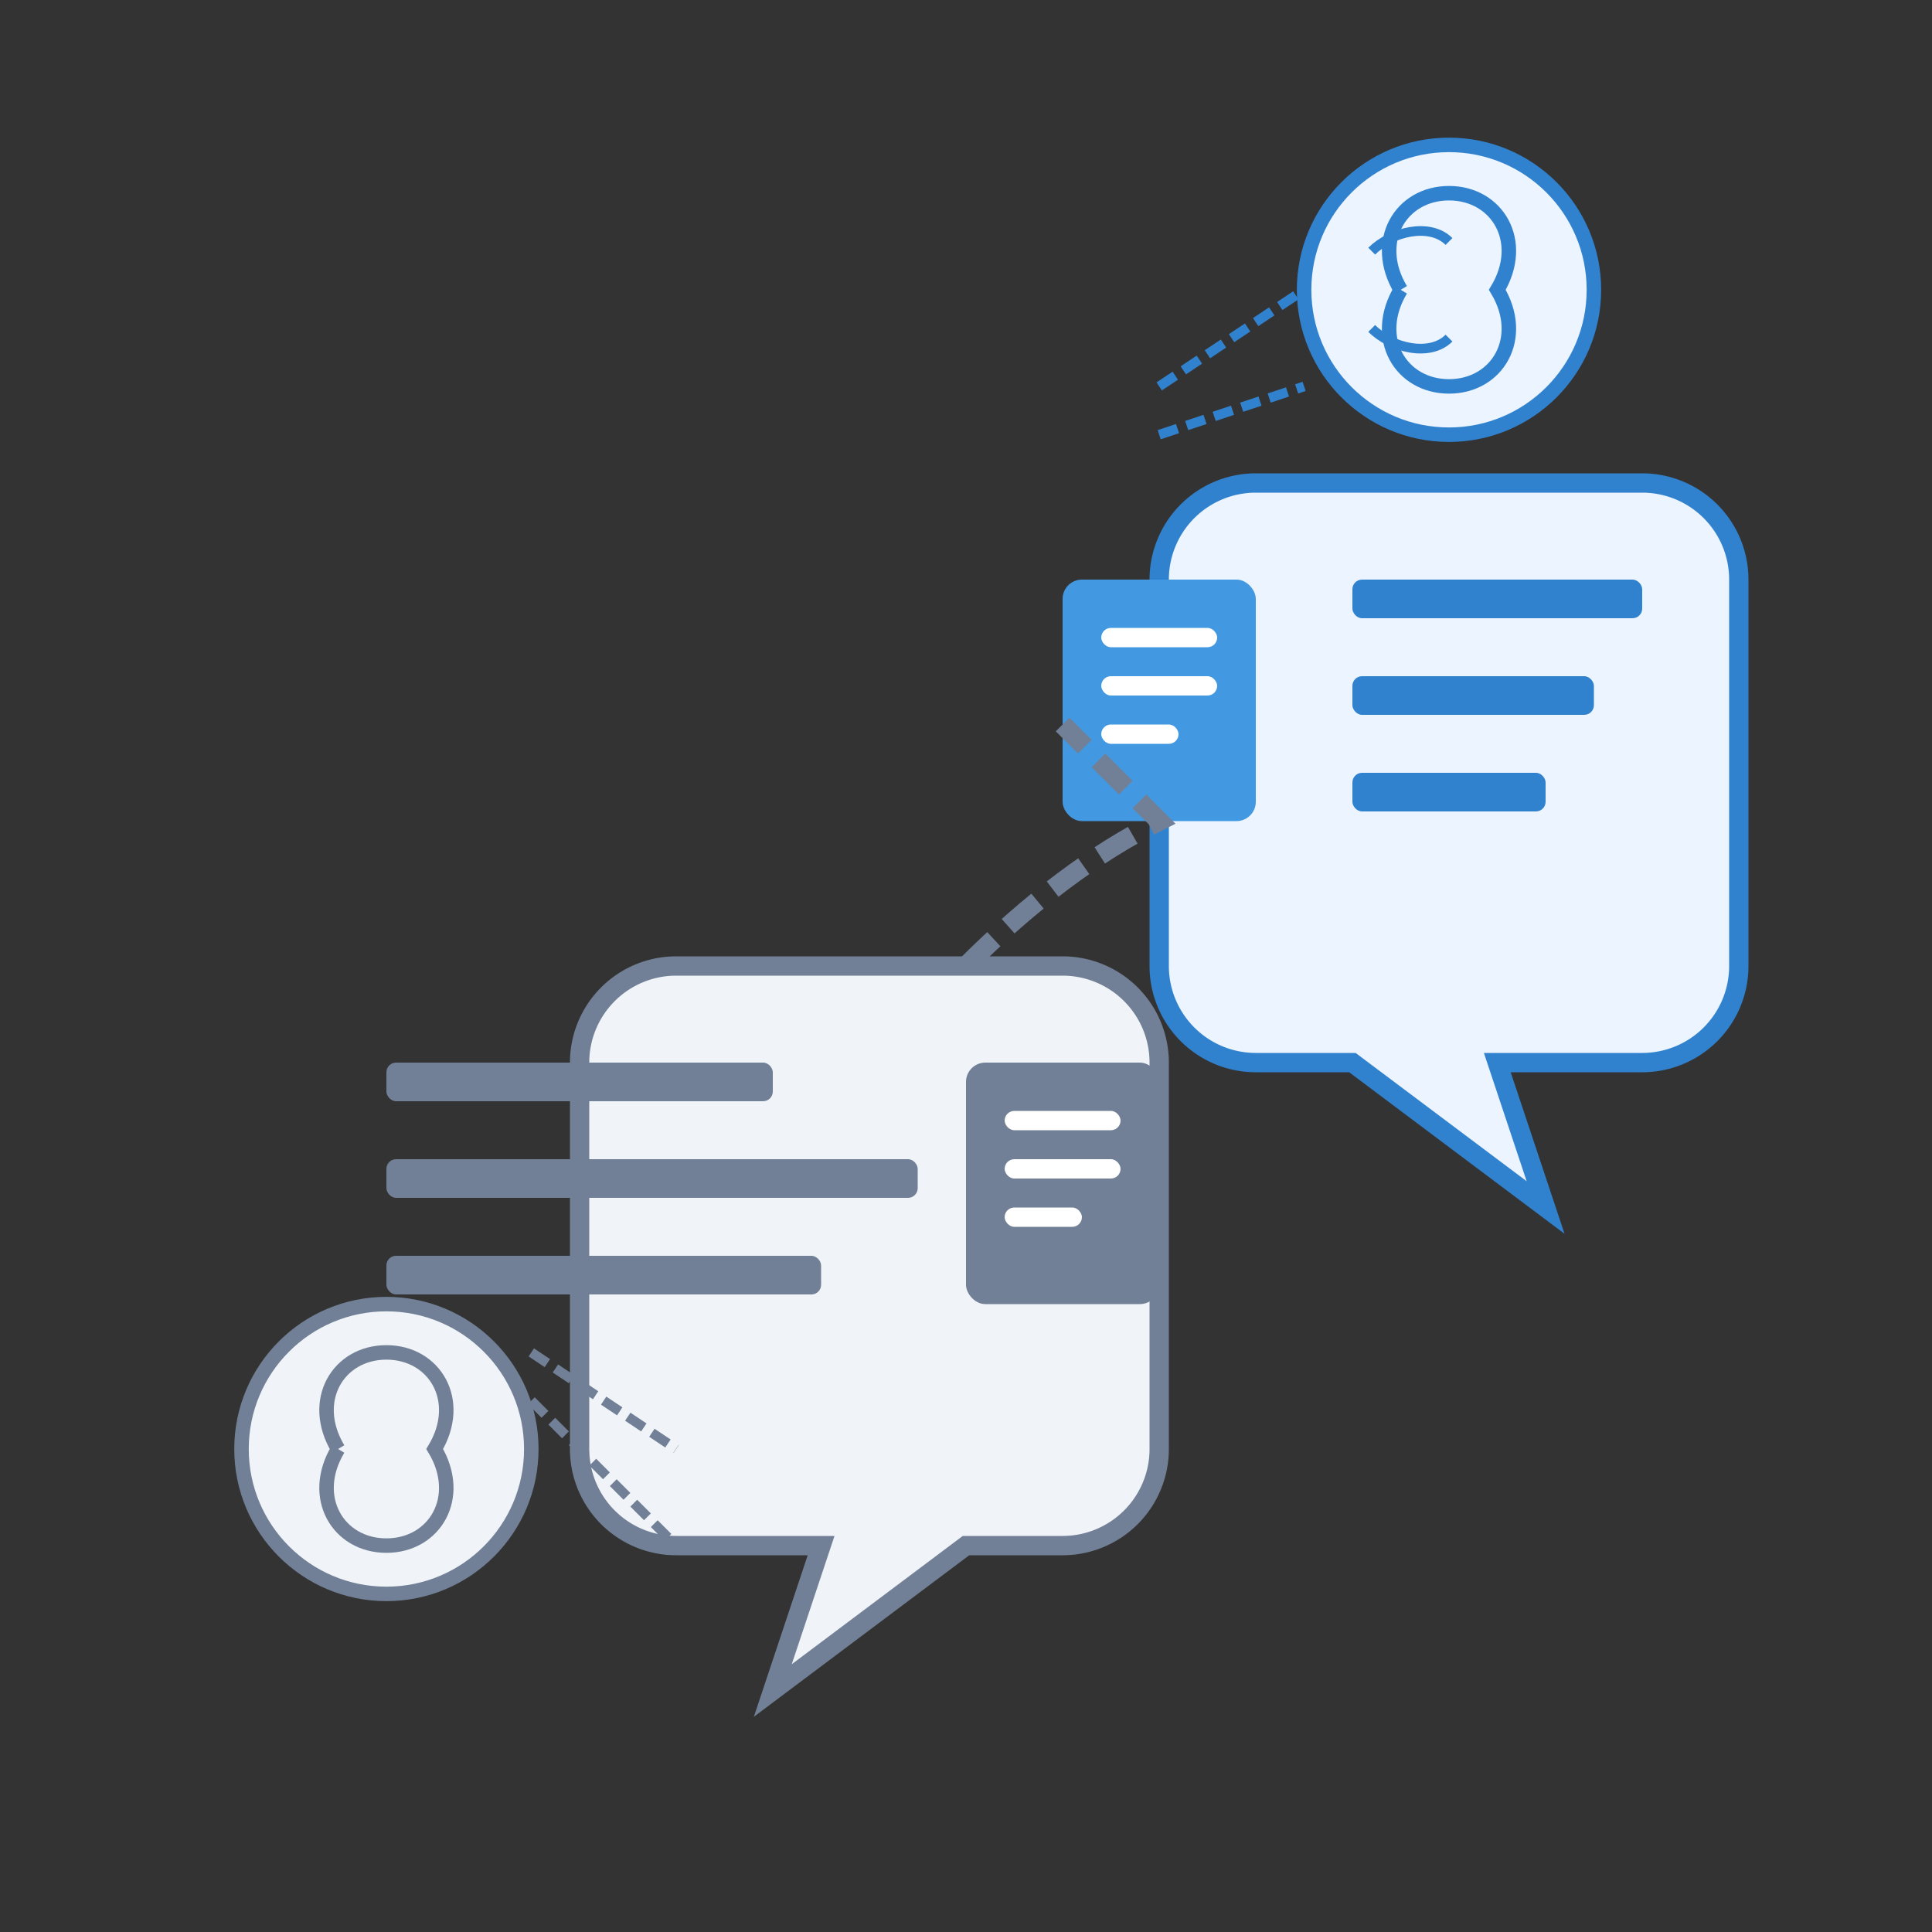<svg xmlns="http://www.w3.org/2000/svg" viewBox="0 0 200 200">
  <rect x="0" y="0" width="200" height="200" fill="#333333" stroke="none"/>
  <!-- Chat Bubble for LLM -->
  <path d="M130,50 h40 a10,10 0 0 1 10,10 v40 a10,10 0 0 1 -10,10 h-15 l5,15 -20,-15 h-10 a10,10 0 0 1 -10,-10 v-40 a10,10 0 0 1 10,-10 z" fill="#EBF4FF" stroke="#3182CE" stroke-width="2"/>
  
  <!-- Text in LLM bubble -->
  <rect x="140" y="60" width="30" height="4" rx="1" fill="#3182CE"/>
  <rect x="140" y="70" width="25" height="4" rx="1" fill="#3182CE"/>
  <rect x="140" y="80" width="20" height="4" rx="1" fill="#3182CE"/>
  
  <!-- Project icon in LLM bubble -->
  <rect x="110" y="60" width="20" height="25" rx="2" fill="#4299E1"/>
  <rect x="114" y="65" width="12" height="2" rx="1" fill="white"/>
  <rect x="114" y="70" width="12" height="2" rx="1" fill="white"/>
  <rect x="114" y="75" width="8" height="2" rx="1" fill="white"/>
  
  <!-- Chat Bubble for User -->
  <path d="M70,100 h40 a10,10 0 0 1 10,10 v40 a10,10 0 0 1 -10,10 h-10 l-20,15 5,-15 h-15 a10,10 0 0 1 -10,-10 v-40 a10,10 0 0 1 10,-10 z" fill="#F0F4F8" stroke="#718096" stroke-width="2"/>
  
  <!-- Text in User bubble -->
  <rect x="40" y="110" width="40" height="4" rx="1" fill="#718096"/>
  <rect x="40" y="120" width="55" height="4" rx="1" fill="#718096"/>
  <rect x="40" y="130" width="45" height="4" rx="1" fill="#718096"/>
  
  <!-- Project icon in User bubble -->
  <rect x="100" y="110" width="20" height="25" rx="2" fill="#718096"/>
  <rect x="104" y="115" width="12" height="2" rx="1" fill="white"/>
  <rect x="104" y="120" width="12" height="2" rx="1" fill="white"/>
  <rect x="104" y="125" width="8" height="2" rx="1" fill="white"/>
  
  <!-- Connection between the bubbles -->
  <path d="M100,100 Q110,90 120,85 L110,75" fill="none" stroke="#718096" stroke-width="2" stroke-dasharray="4,2"/>
  
  <!-- Brain/intelligence concept -->
  <circle cx="150" cy="30" r="15" fill="#EBF4FF" stroke="#3182CE" stroke-width="1.5"/>
  <path d="M145,30 C142,25 145,20 150,20 C155,20 158,25 155,30 C158,35 155,40 150,40 C145,40 142,35 145,30" fill="none" stroke="#3182CE" stroke-width="1.5"/>
  <path d="M142,26 C144,24 148,23 150,25" fill="none" stroke="#3182CE" stroke-width="1"/>
  <path d="M142,34 C144,36 148,37 150,35" fill="none" stroke="#3182CE" stroke-width="1"/>
  
  <!-- Enhanced understanding indication -->
  <circle cx="40" cy="150" r="15" fill="#F0F4F8" stroke="#718096" stroke-width="1.5"/>
  <path d="M35,150 C32,145 35,140 40,140 C45,140 48,145 45,150 C48,155 45,160 40,160 C35,160 32,155 35,150" fill="none" stroke="#718096" stroke-width="1.5"/>
  
  <!-- Connection rays indicating optimization -->
  <line x1="120" y1="40" x2="135" y2="30" stroke="#3182CE" stroke-width="1" stroke-dasharray="2,1"/>
  <line x1="120" y1="45" x2="135" y2="40" stroke="#3182CE" stroke-width="1" stroke-dasharray="2,1"/>
  <line x1="55" y1="140" x2="70" y2="150" stroke="#718096" stroke-width="1" stroke-dasharray="2,1"/>
  <line x1="55" y1="145" x2="70" y2="160" stroke="#718096" stroke-width="1" stroke-dasharray="2,1"/>
</svg>